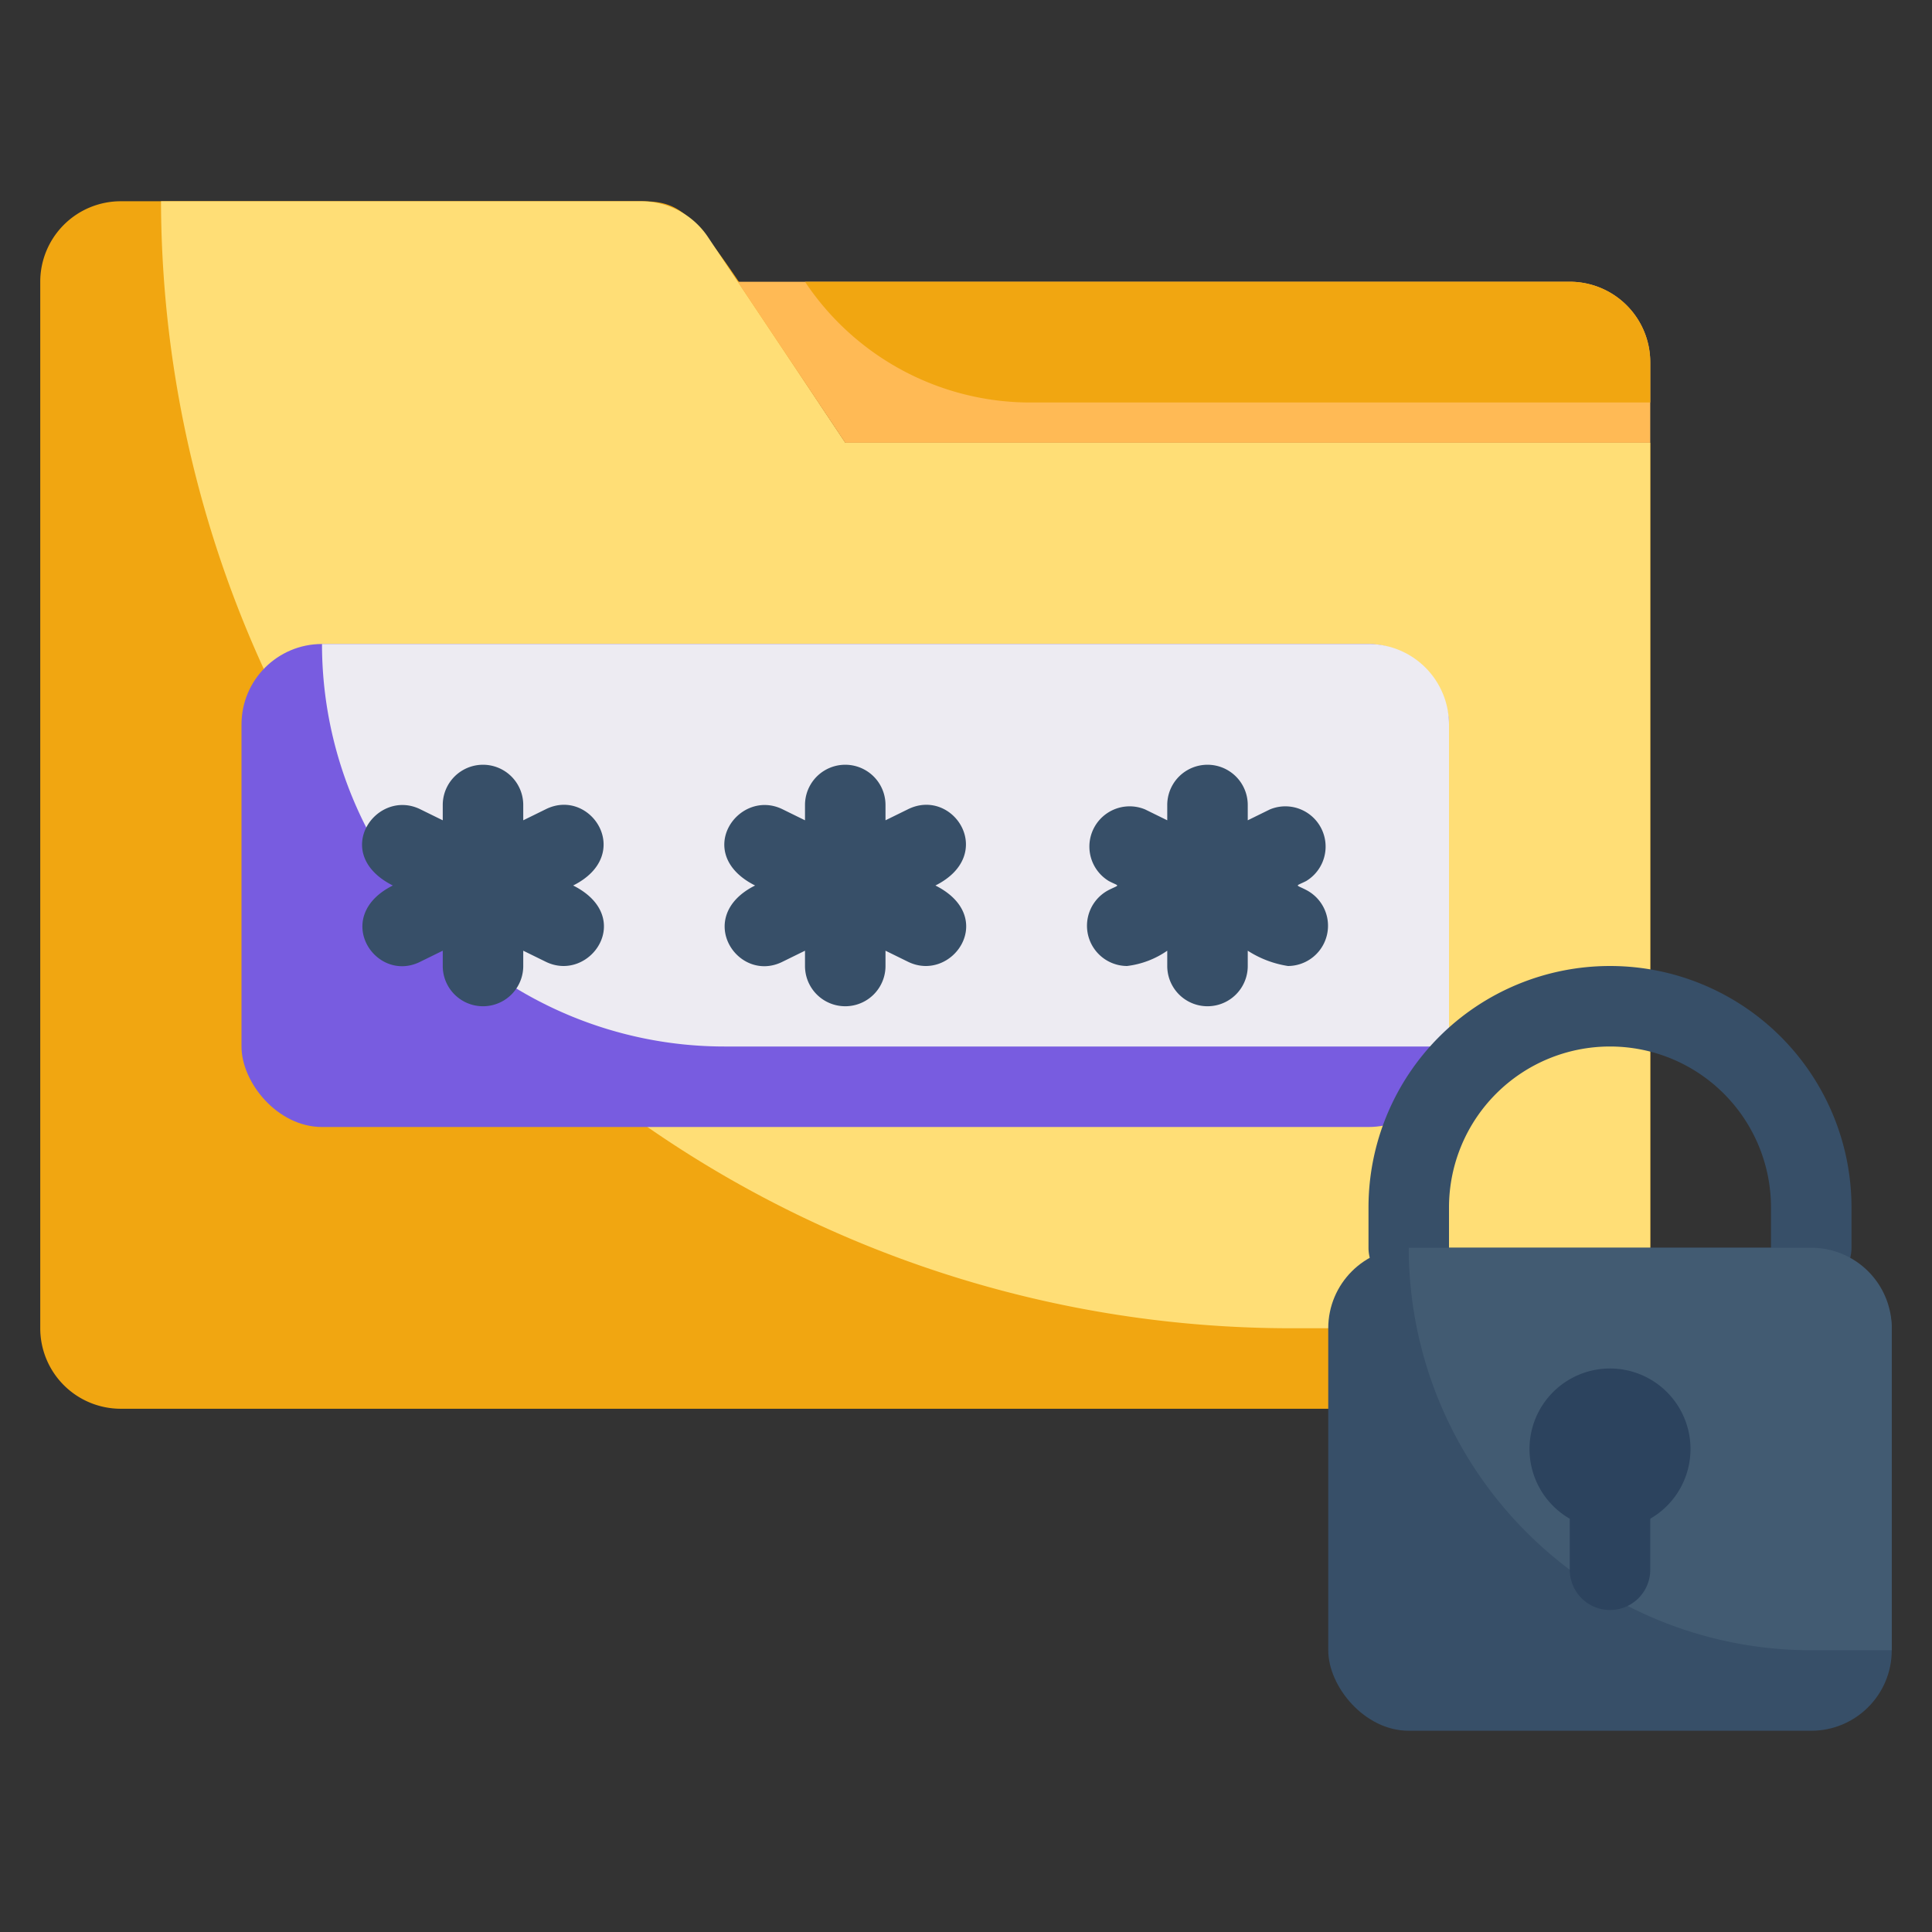 <svg xmlns="http://www.w3.org/2000/svg" viewBox="0 0 48 48"><rect x="0" y="0" width="48" height="48" fill="#333333" stroke="none"/><defs><style>.cls-1{fill: #f1a611;}  .cls-2{fill:#ffde76;}  .cls-3{fill:#ffba55;}  .cls-4{fill: #785ce0;}  .cls-5{fill:#edebf2;}  .cls-6{fill:#374f68;}  .cls-7{fill:#425b72;}  .cls-8{fill:#2c435e;}
</style></defs><title>Data Password</title>
  <g id="Data_Password" data-name="Data Password"><path class="cls-1" d="M41,11V33a2,2,0,0,1-2,2H3a2,2,0,0,1-2-2V7A2,2,0,0,1,3,5H15.93c1.35,0,1.43.54,5.07,6Z"/>
    <path class="cls-2" d="M41,11V33H32A28.08,28.08,0,0,1,4,5H15.93a2,2,0,0,1,1.66.89L21,11Z"/><path class="cls-3" d="M41,9v2H21L18.33,7H39A2,2,0,0,1,41,9Z"/><path class="cls-1" d="M41,9v1H25.61A6.73,6.73,0,0,1,20,7H39A2,2,0,0,1,41,9Z"/>
    <rect class="cls-4" x="6" y="16" width="30" height="12" rx="2"/><path class="cls-5" d="M36,18v8H18A10,10,0,0,1,8,16H34A2,2,0,0,1,36,18Z"/>
    <path class="cls-6" d="M13.55,20.11l-.55.27V20a1,1,0,0,0-2,0v.38l-.55-.27c-1.1-.55-2.26,1.1-.69,1.89-1.54.77-.43,2.46.69,1.89l.55-.27V24a1,1,0,0,0,2,0v-.38l.55.27c1.1.55,2.26-1.1.69-1.89C15.78,21.23,14.67,19.54,13.55,20.11Z"/><path class="cls-6" d="M22.55,20.11l-.55.27V20a1,1,0,0,0-2,0v.38l-.55-.27c-1.1-.55-2.26,1.1-.69,1.89-1.54.77-.43,2.46.69,1.89l.55-.27V24a1,1,0,0,0,2,0v-.38l.55.27c1.1.55,2.26-1.1.69-1.89C24.78,21.23,23.68,19.54,22.55,20.11Z"/><path class="cls-6" d="M32.45,22.11c-.27-.14-.28-.08,0-.22a1,1,0,0,0-.9-1.78l-.55.27V20a1,1,0,0,0-2,0v.38l-.55-.27a1,1,0,0,0-.9,1.78c.27.14.28.08,0,.22A1,1,0,0,0,28,24a2.21,2.21,0,0,0,1-.38V24a1,1,0,0,0,2,0v-.38A2.56,2.56,0,0,0,32,24,1,1,0,0,0,32.45,22.11Z"/><path class="cls-6" d="M44,31V30a4,4,0,0,0-8,0v1a1,1,0,0,1-2,0V30a6,6,0,0,1,12,0v1A1,1,0,0,1,44,31Z"/><rect class="cls-6" x="33" y="31" width="14" height="12" rx="2"/><path class="cls-7" d="M47,33v8H45A10,10,0,0,1,35,31H45A2,2,0,0,1,47,33Z"/>
  <path class="cls-8" d="M40,38a2,2,0,1,1,2-2A2,2,0,0,1,40,38Zm0-2Z"/>
  <path class="cls-8" d="M39,39V37a1,1,0,0,1,2,0v2A1,1,0,0,1,39,39Z"/></g></svg>
